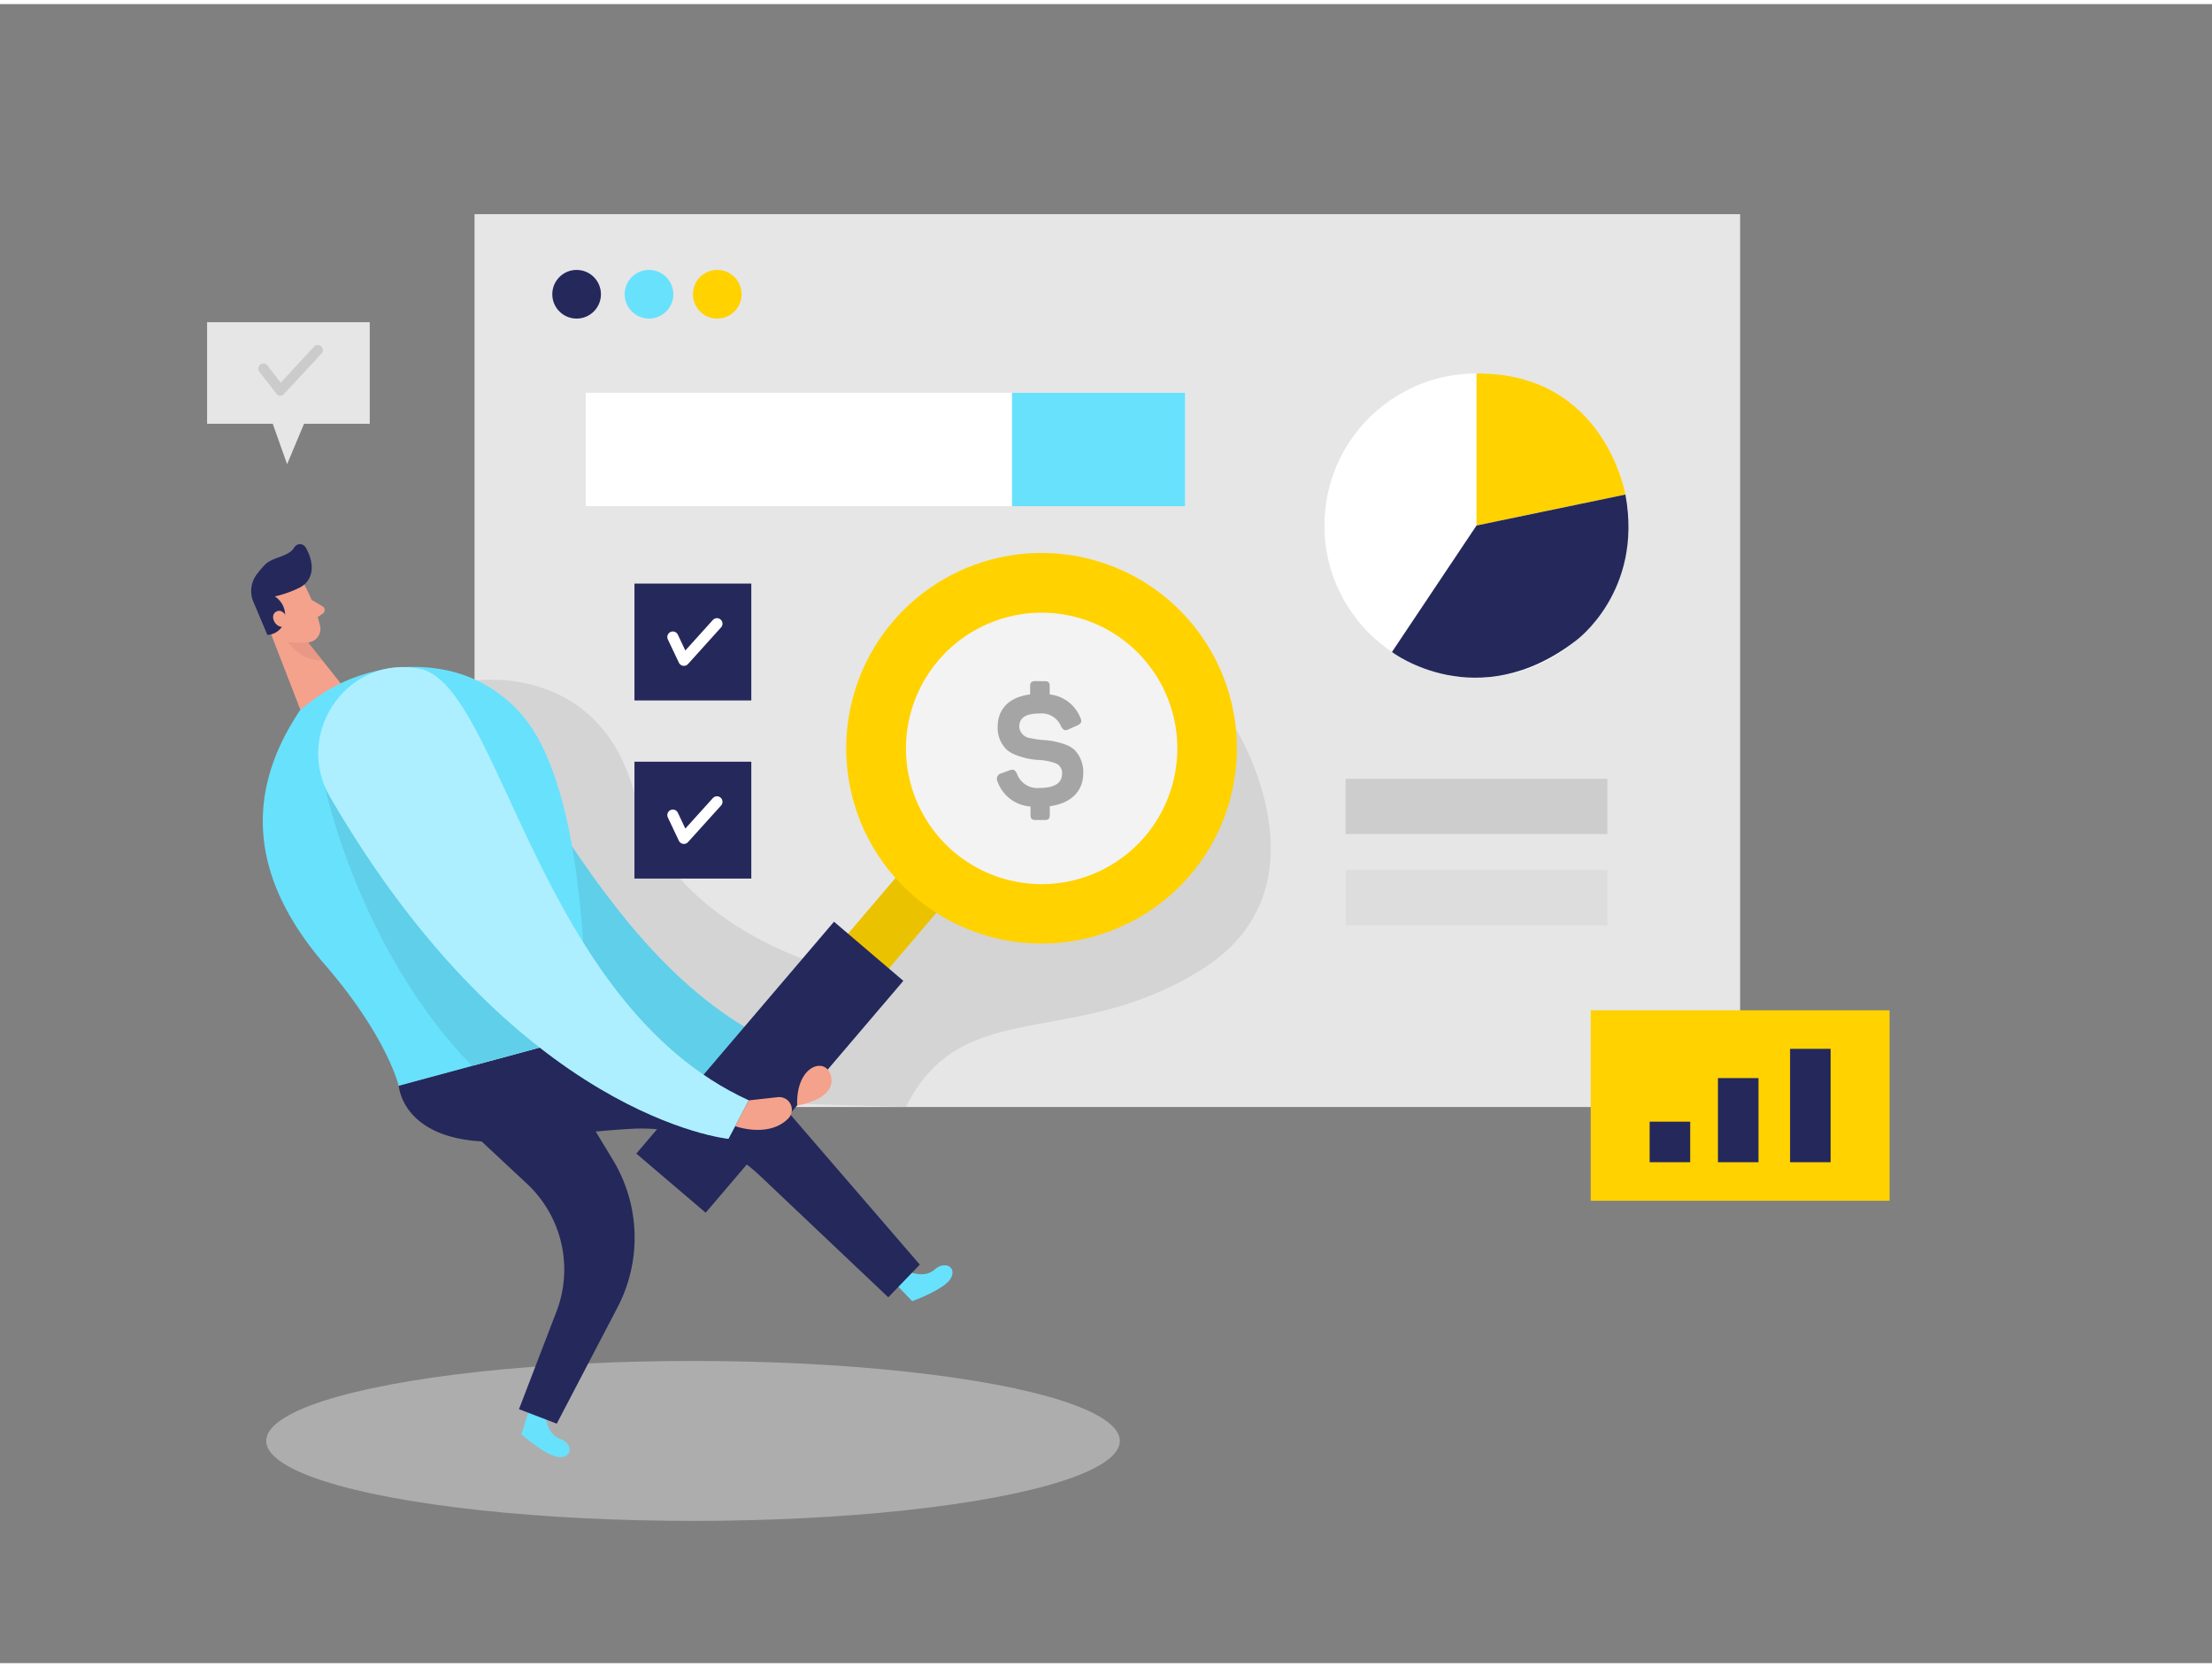 <svg id="Layer_1" data-name="Layer 1" xmlns="http://www.w3.org/2000/svg" viewBox="0 0 400 300" width="406" height="306"
     class="illustration styles_illustrationTablet__1DWOa">
    <rect x="0" y="0" width="400" height="300" fill="#808080" stroke="none"/>
    <ellipse cx="125.32" cy="259.82" rx="77.18" ry="14.46" fill="#e6e6e6" opacity="0.45"></ellipse>
    <rect x="85.81" y="37.99" width="228.86" height="161.45" fill="#e6e6e6"></rect>
    <path d="M223.48,131.06s17.52,28.27-5.81,43.27-43.67,4.54-53.84,25.1l-40.57-1.17L85.81,122.34s22.72-3.52,29,20.73,35.61,31.26,35.61,31.26l19.81-15.2,17.29,5.54,19.45-5.54L219,141.47Z"
          opacity="0.08"></path>
    <circle cx="104.27" cy="52.47" r="4.4" fill="#24285b"></circle>
    <circle cx="117.36" cy="52.47" r="4.4" fill="#68e1fd"></circle>
    <circle cx="129.7" cy="52.47" r="4.4" fill="#ffd200"></circle>
    <path d="M98.74,255.77s.24,2.85,2.54,3.67,2.29,3.29,0,3.32-7-4.13-7-4.13l1.35-4.25Z" fill="#68e1fd"></path>
    <path d="M164.59,229.29s2.62,1.15,4.44-.47,4-.46,2.93,1.56-7,4.17-7,4.17l-3.09-3.21Z" fill="#68e1fd"></path>
    <path d="M72.12,195.59s.67,12.88,24.35,9.6c7.28-1,13.13-1.55,17.74-1.81a31.25,31.25,0,0,1,23.28,8.55l23.14,21.92,5.7-5.91-24.67-28.6a35.3,35.3,0,0,0-24.56-12.19l-11.22-.69Z"
          fill="#24285b"></path>
    <path d="M79.41,198.5l15.88,14.81a21.22,21.22,0,0,1,5.33,23.14l-6.77,17.63,6.83,2.62,11-21.06a27.17,27.17,0,0,0-.85-26.64l-10.15-16.75Z"
          fill="#24285b"></path>
    <path d="M65.12,147c-7.86-10-1-25,11.78-25.18h.92c14.92.41,29.47,57,70,69l-2.68,7.39S106.61,199.9,65.12,147Z"
          fill="#68e1fd"></path>
    <path d="M65.12,147c-7.86-10-1-25,11.78-25.18h.92c14.92.41,29.47,57,70,69l-2.68,7.39S106.61,199.9,65.12,147Z"
          opacity="0.08"></path>
    <circle cx="187.47" cy="135.52" r="26.84" fill="#fff" opacity="0.53"></circle>
    <rect x="111.5" y="179.22" width="69.2" height="9.7" transform="translate(-88.76 175.84) rotate(-49.55)"
          fill="#ffd200"></rect>
    <rect x="111.5" y="179.22" width="69.2" height="9.7" transform="translate(-88.76 175.84) rotate(-49.55)"
          opacity="0.08"></rect>
    <rect x="130.98" y="164.69" width="16.48" height="55.1" transform="translate(157.99 -44.37) rotate(40.45)"
          fill="#24285b"></rect>
    <path d="M165.45,161.47a35.32,35.32,0,1,1,49.79-4A35.36,35.36,0,0,1,165.45,161.47Zm38.84-45.55a24.54,24.54,0,1,0,2.75,34.6A24.57,24.57,0,0,0,204.29,115.92Z"
          fill="#ffd200"></path>
    <path d="M55,104.93a30.46,30.46,0,0,1,2.91,7.64,2.47,2.47,0,0,1-2,2.84,5.46,5.46,0,0,1-5.55-2L47.23,110a4.41,4.41,0,0,1-.11-5.1C48.86,102,53.69,102.23,55,104.93Z"
          fill="#f4a28c"></path>
    <polygon points="48.49 112.57 54.32 127.61 62.37 123.8 54.9 114.39 48.49 112.57" fill="#f4a28c"></polygon>
    <path d="M54,105.61a20.24,20.24,0,0,1-4.3,1.5,4.09,4.09,0,0,1,1.81,4.12,3.34,3.34,0,0,1-3.16,2.84l-2.46-5.82a5,5,0,0,1,.53-5.11,18,18,0,0,1,1.52-1.79c1.37-1.4,4.3-1.36,5.3-3.14a1.19,1.19,0,0,1,2,0c1,1.65,1.93,4.55,0,6.56A4.56,4.56,0,0,1,54,105.61Z"
          fill="#24285b"></path>
    <path d="M51.89,110.89s-.79-1.72-2-1-.12,3.2,1.76,2.66Z" fill="#f4a28c"></path>
    <path d="M56.34,107.73l2,1.18a.79.79,0,0,1,0,1.33l-1.58,1.08Z" fill="#f4a28c"></path>
    <path d="M55.71,115.43a19.13,19.13,0,0,1-3.61-.07,7.49,7.49,0,0,0,6.23,3.35Z" fill="#ce8172" opacity="0.31"></path>
    <path d="M54.32,127.61l1.57-1.22a30.4,30.4,0,0,1,23.72-6.14,24.58,24.58,0,0,1,15.24,8.85c12.26,15.12,11,57.36,11,57.36l-33.76,9.13s-2.05-8.84-13.38-21.94C42.68,155.08,46.37,139.41,54.32,127.61Z"
          fill="#68e1fd"></path>
    <path d="M58.74,141.47S64.82,170.86,85.35,192l13.74-3.72Z" opacity="0.08"></path>
    <path d="M59.65,143.31c-6.39-11,2.53-24.89,15.17-23.3l.91.14c14.72,2.48,21.26,60.52,59.67,78.09l-3.67,6.95S93.38,201.47,59.65,143.31Z"
          fill="#68e1fd"></path>
    <path d="M59.65,143.31c-6.39-11,2.53-24.89,15.17-23.3l.91.14c14.72,2.48,21.26,60.52,59.67,78.09l-3.67,6.95S93.38,201.47,59.65,143.31Z"
          fill="#fff" opacity="0.46"></path>
    <path d="M132.94,202.9s6,2.21,9.58-1.36a2.28,2.28,0,0,0-1.87-3.88l-5.25.58Z" fill="#f4a28c"></path>
    <path d="M144.15,199.17s6.79-1,6.18-5S143.89,191.58,144.15,199.17Z" fill="#f4a28c"></path>
    <circle cx="267" cy="94.29" r="27.5" fill="#fff"></circle>
    <path d="M267,66.8V94.29l26.93-5.6S290.17,66.61,267,66.8Z" fill="#ffd200"></path>
    <path d="M267,94.29l-15.29,22.87s15.41,11.72,33.27-2.06c0,0,12.21-8.85,8.95-26.41Z" fill="#24285b"></path>
    <rect x="243.33" y="140.09" width="47.33" height="9.99" fill="#a5a5a5" opacity="0.39"></rect>
    <rect x="243.33" y="156.58" width="47.33" height="9.99" fill="#a5a5a5" opacity="0.13"></rect>
    <rect x="105.92" y="70.29" width="108.4" height="20.5" fill="#fff"></rect>
    <rect x="183" y="70.29" width="31.31" height="20.5" fill="#68e1fd"></rect>
    <rect x="287.65" y="181.95" width="54.04" height="34.44" fill="#ffd200"></rect>
    <rect x="298.31" y="202.09" width="7.33" height="7.33" fill="#24285b"></rect>
    <rect x="310.66" y="194.21" width="7.33" height="15.21" fill="#24285b"></rect>
    <rect x="323.7" y="188.92" width="7.33" height="20.5" fill="#24285b"></rect>
    <rect x="114.73" y="104.79" width="21.13" height="21.13" fill="#24285b"></rect>
    <rect x="114.73" y="137" width="21.13" height="21.13" fill="#24285b"></rect>
    <polyline points="121.67 114.45 123.67 118.67 129.65 112.04" fill="none" stroke="#fff" stroke-linecap="round"
              stroke-linejoin="round" stroke-width="2"></polyline>
    <polyline points="121.67 146.65 123.67 150.87 129.65 144.25" fill="none" stroke="#fff" stroke-linecap="round"
              stroke-linejoin="round" stroke-width="2"></polyline>
    <path d="M188.92,122.44c.69,0,.9.24.9.93v1.47a6.71,6.71,0,0,1,5.52,4.16c.36.72.21,1.11-.6,1.47l-1.47.66c-.69.33-1,.18-1.41-.54a3.76,3.76,0,0,0-3.84-2.31c-2.55,0-3.71.75-3.71,2.46a2.27,2.27,0,0,0,2.06,2,16.78,16.78,0,0,0,2.16.33,14.06,14.06,0,0,1,4,.78,5.45,5.45,0,0,1,1.77,1,5.79,5.79,0,0,1,1.59,4.2c0,3.27-2.19,5.48-6.06,6v1.56c0,.69-.21.93-.9.93h-1.65c-.69,0-.93-.24-.93-.93V145.1a6.83,6.83,0,0,1-6-4.61,1,1,0,0,1,.69-1.38l1.47-.54c.75-.27,1.08-.09,1.41.66a3.9,3.9,0,0,0,4,2.52c2.76,0,4.14-.87,4.14-2.64a1.84,1.84,0,0,0-1.29-1.86,10.21,10.21,0,0,0-3-.57,13.19,13.19,0,0,1-4-.87,5.64,5.64,0,0,1-1.74-1,5.47,5.47,0,0,1-1.62-4.08c0-3.24,2-5.39,5.87-5.9v-1.47c0-.69.24-.93.93-.93Z"
          fill="#a5a5a5"></path>
    <polygon points="37.45 57.52 37.45 75.89 49.32 75.89 51.92 83.2 54.98 75.89 66.86 75.89 66.86 57.52 37.45 57.52"
             fill="#e6e6e6"></polygon>
    <path d="M50.67,70.81h0a.91.91,0,0,1-.69-.36l-3.1-4a.92.92,0,0,1,1.45-1.13l2.44,3.14,6-6.5a.92.92,0,1,1,1.35,1.25l-6.76,7.29A.91.91,0,0,1,50.67,70.81Z"
          opacity="0.12"></path>
</svg>